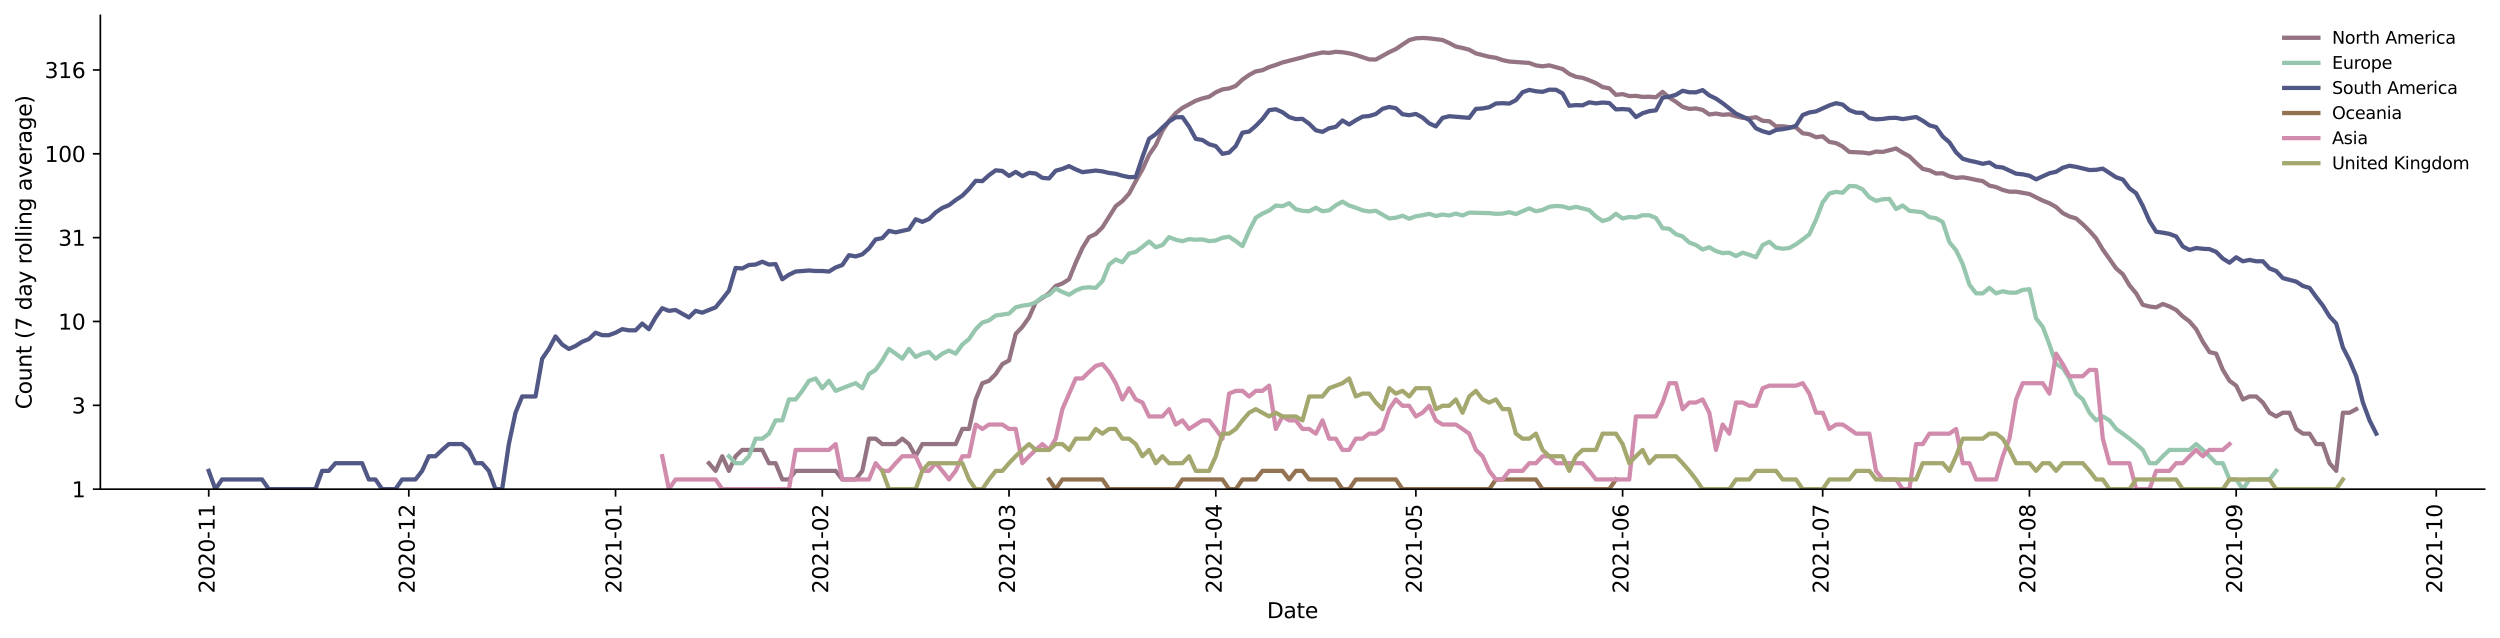 <?xml version="1.0" encoding="utf-8" standalone="no"?>
<!DOCTYPE svg PUBLIC "-//W3C//DTD SVG 1.1//EN"
  "http://www.w3.org/Graphics/SVG/1.1/DTD/svg11.dtd">
<svg height="298.621pt" version="1.1" viewBox="0 0 1170.166 298.621" width="1170.166pt" xmlns="http://www.w3.org/2000/svg" xmlns:xlink="http://www.w3.org/1999/xlink">
 <defs>
  <style type="text/css">*{stroke-linecap:butt;stroke-linejoin:round;}</style>
 </defs>
 <g id="figure_1">
  <g id="patch_1">
   <path d="M 0 298.621 
L 1170.166 298.621 
L 1170.166 0 
L 0 0 
z
" style="fill:#ffffff;"/>
  </g>
  <g id="axes_1">
   <g id="patch_2">
    <path d="M 46.966 228.96 
L 1162.966 228.96 
L 1162.966 7.2 
L 46.966 7.2 
z
" style="fill:#ffffff;"/>
   </g>
   <g id="matplotlib.axis_1">
    <g id="xtick_1">
     <g id="line2d_1">
      <defs>
       <path d="M 0 0 
L 0 3.5 
" id="m4ac26b7401" style="stroke:#000000;stroke-width:0.8;"/>
      </defs>
      <g>
       <use style="stroke:#000000;stroke-width:0.8;" x="97.693" xlink:href="#m4ac26b7401" y="228.96"/>
      </g>
     </g>
     <g id="text_1">
      <!-- 2020-11 -->
      <g transform="translate(100.452 277.743)rotate(-90)scale(0.1 -0.1)">
       <defs>
        <path d="M 1228 531 
L 3431 531 
L 3431 0 
L 469 0 
L 469 531 
Q 828 903 1448 1529 
Q 2069 2156 2228 2338 
Q 2531 2678 2651 2914 
Q 2772 3150 2772 3378 
Q 2772 3750 2511 3984 
Q 2250 4219 1831 4219 
Q 1534 4219 1204 4116 
Q 875 4013 500 3803 
L 500 4441 
Q 881 4594 1212 4672 
Q 1544 4750 1819 4750 
Q 2544 4750 2975 4387 
Q 3406 4025 3406 3419 
Q 3406 3131 3298 2873 
Q 3191 2616 2906 2266 
Q 2828 2175 2409 1742 
Q 1991 1309 1228 531 
z
" id="DejaVuSans-32" transform="scale(0.016)"/>
        <path d="M 2034 4250 
Q 1547 4250 1301 3770 
Q 1056 3291 1056 2328 
Q 1056 1369 1301 889 
Q 1547 409 2034 409 
Q 2525 409 2770 889 
Q 3016 1369 3016 2328 
Q 3016 3291 2770 3770 
Q 2525 4250 2034 4250 
z
M 2034 4750 
Q 2819 4750 3233 4129 
Q 3647 3509 3647 2328 
Q 3647 1150 3233 529 
Q 2819 -91 2034 -91 
Q 1250 -91 836 529 
Q 422 1150 422 2328 
Q 422 3509 836 4129 
Q 1250 4750 2034 4750 
z
" id="DejaVuSans-30" transform="scale(0.016)"/>
        <path d="M 313 2009 
L 1997 2009 
L 1997 1497 
L 313 1497 
L 313 2009 
z
" id="DejaVuSans-2d" transform="scale(0.016)"/>
        <path d="M 794 531 
L 1825 531 
L 1825 4091 
L 703 3866 
L 703 4441 
L 1819 4666 
L 2450 4666 
L 2450 531 
L 3481 531 
L 3481 0 
L 794 0 
L 794 531 
z
" id="DejaVuSans-31" transform="scale(0.016)"/>
       </defs>
       <use xlink:href="#DejaVuSans-32"/>
       <use x="63.623" xlink:href="#DejaVuSans-30"/>
       <use x="127.246" xlink:href="#DejaVuSans-32"/>
       <use x="190.869" xlink:href="#DejaVuSans-30"/>
       <use x="254.492" xlink:href="#DejaVuSans-2d"/>
       <use x="290.576" xlink:href="#DejaVuSans-31"/>
       <use x="354.199" xlink:href="#DejaVuSans-31"/>
      </g>
     </g>
    </g>
    <g id="xtick_2">
     <g id="line2d_2">
      <g>
       <use style="stroke:#000000;stroke-width:0.8;" x="191.343" xlink:href="#m4ac26b7401" y="228.96"/>
      </g>
     </g>
     <g id="text_2">
      <!-- 2020-12 -->
      <g transform="translate(194.103 277.743)rotate(-90)scale(0.1 -0.1)">
       <use xlink:href="#DejaVuSans-32"/>
       <use x="63.623" xlink:href="#DejaVuSans-30"/>
       <use x="127.246" xlink:href="#DejaVuSans-32"/>
       <use x="190.869" xlink:href="#DejaVuSans-30"/>
       <use x="254.492" xlink:href="#DejaVuSans-2d"/>
       <use x="290.576" xlink:href="#DejaVuSans-31"/>
       <use x="354.199" xlink:href="#DejaVuSans-32"/>
      </g>
     </g>
    </g>
    <g id="xtick_3">
     <g id="line2d_3">
      <g>
       <use style="stroke:#000000;stroke-width:0.8;" x="288.115" xlink:href="#m4ac26b7401" y="228.96"/>
      </g>
     </g>
     <g id="text_3">
      <!-- 2021-01 -->
      <g transform="translate(290.875 277.743)rotate(-90)scale(0.1 -0.1)">
       <use xlink:href="#DejaVuSans-32"/>
       <use x="63.623" xlink:href="#DejaVuSans-30"/>
       <use x="127.246" xlink:href="#DejaVuSans-32"/>
       <use x="190.869" xlink:href="#DejaVuSans-31"/>
       <use x="254.492" xlink:href="#DejaVuSans-2d"/>
       <use x="290.576" xlink:href="#DejaVuSans-30"/>
       <use x="354.199" xlink:href="#DejaVuSans-31"/>
      </g>
     </g>
    </g>
    <g id="xtick_4">
     <g id="line2d_4">
      <g>
       <use style="stroke:#000000;stroke-width:0.8;" x="384.887" xlink:href="#m4ac26b7401" y="228.96"/>
      </g>
     </g>
     <g id="text_4">
      <!-- 2021-02 -->
      <g transform="translate(387.647 277.743)rotate(-90)scale(0.1 -0.1)">
       <use xlink:href="#DejaVuSans-32"/>
       <use x="63.623" xlink:href="#DejaVuSans-30"/>
       <use x="127.246" xlink:href="#DejaVuSans-32"/>
       <use x="190.869" xlink:href="#DejaVuSans-31"/>
       <use x="254.492" xlink:href="#DejaVuSans-2d"/>
       <use x="290.576" xlink:href="#DejaVuSans-30"/>
       <use x="354.199" xlink:href="#DejaVuSans-32"/>
      </g>
     </g>
    </g>
    <g id="xtick_5">
     <g id="line2d_5">
      <g>
       <use style="stroke:#000000;stroke-width:0.8;" x="472.294" xlink:href="#m4ac26b7401" y="228.96"/>
      </g>
     </g>
     <g id="text_5">
      <!-- 2021-03 -->
      <g transform="translate(475.054 277.743)rotate(-90)scale(0.1 -0.1)">
       <defs>
        <path d="M 2597 2516 
Q 3050 2419 3304 2112 
Q 3559 1806 3559 1356 
Q 3559 666 3084 287 
Q 2609 -91 1734 -91 
Q 1441 -91 1130 -33 
Q 819 25 488 141 
L 488 750 
Q 750 597 1062 519 
Q 1375 441 1716 441 
Q 2309 441 2620 675 
Q 2931 909 2931 1356 
Q 2931 1769 2642 2001 
Q 2353 2234 1838 2234 
L 1294 2234 
L 1294 2753 
L 1863 2753 
Q 2328 2753 2575 2939 
Q 2822 3125 2822 3475 
Q 2822 3834 2567 4026 
Q 2313 4219 1838 4219 
Q 1578 4219 1281 4162 
Q 984 4106 628 3988 
L 628 4550 
Q 988 4650 1302 4700 
Q 1616 4750 1894 4750 
Q 2613 4750 3031 4423 
Q 3450 4097 3450 3541 
Q 3450 3153 3228 2886 
Q 3006 2619 2597 2516 
z
" id="DejaVuSans-33" transform="scale(0.016)"/>
       </defs>
       <use xlink:href="#DejaVuSans-32"/>
       <use x="63.623" xlink:href="#DejaVuSans-30"/>
       <use x="127.246" xlink:href="#DejaVuSans-32"/>
       <use x="190.869" xlink:href="#DejaVuSans-31"/>
       <use x="254.492" xlink:href="#DejaVuSans-2d"/>
       <use x="290.576" xlink:href="#DejaVuSans-30"/>
       <use x="354.199" xlink:href="#DejaVuSans-33"/>
      </g>
     </g>
    </g>
    <g id="xtick_6">
     <g id="line2d_6">
      <g>
       <use style="stroke:#000000;stroke-width:0.8;" x="569.066" xlink:href="#m4ac26b7401" y="228.96"/>
      </g>
     </g>
     <g id="text_6">
      <!-- 2021-04 -->
      <g transform="translate(571.826 277.743)rotate(-90)scale(0.1 -0.1)">
       <defs>
        <path d="M 2419 4116 
L 825 1625 
L 2419 1625 
L 2419 4116 
z
M 2253 4666 
L 3047 4666 
L 3047 1625 
L 3713 1625 
L 3713 1100 
L 3047 1100 
L 3047 0 
L 2419 0 
L 2419 1100 
L 313 1100 
L 313 1709 
L 2253 4666 
z
" id="DejaVuSans-34" transform="scale(0.016)"/>
       </defs>
       <use xlink:href="#DejaVuSans-32"/>
       <use x="63.623" xlink:href="#DejaVuSans-30"/>
       <use x="127.246" xlink:href="#DejaVuSans-32"/>
       <use x="190.869" xlink:href="#DejaVuSans-31"/>
       <use x="254.492" xlink:href="#DejaVuSans-2d"/>
       <use x="290.576" xlink:href="#DejaVuSans-30"/>
       <use x="354.199" xlink:href="#DejaVuSans-34"/>
      </g>
     </g>
    </g>
    <g id="xtick_7">
     <g id="line2d_7">
      <g>
       <use style="stroke:#000000;stroke-width:0.8;" x="662.717" xlink:href="#m4ac26b7401" y="228.96"/>
      </g>
     </g>
     <g id="text_7">
      <!-- 2021-05 -->
      <g transform="translate(665.476 277.743)rotate(-90)scale(0.1 -0.1)">
       <defs>
        <path d="M 691 4666 
L 3169 4666 
L 3169 4134 
L 1269 4134 
L 1269 2991 
Q 1406 3038 1543 3061 
Q 1681 3084 1819 3084 
Q 2600 3084 3056 2656 
Q 3513 2228 3513 1497 
Q 3513 744 3044 326 
Q 2575 -91 1722 -91 
Q 1428 -91 1123 -41 
Q 819 9 494 109 
L 494 744 
Q 775 591 1075 516 
Q 1375 441 1709 441 
Q 2250 441 2565 725 
Q 2881 1009 2881 1497 
Q 2881 1984 2565 2268 
Q 2250 2553 1709 2553 
Q 1456 2553 1204 2497 
Q 953 2441 691 2322 
L 691 4666 
z
" id="DejaVuSans-35" transform="scale(0.016)"/>
       </defs>
       <use xlink:href="#DejaVuSans-32"/>
       <use x="63.623" xlink:href="#DejaVuSans-30"/>
       <use x="127.246" xlink:href="#DejaVuSans-32"/>
       <use x="190.869" xlink:href="#DejaVuSans-31"/>
       <use x="254.492" xlink:href="#DejaVuSans-2d"/>
       <use x="290.576" xlink:href="#DejaVuSans-30"/>
       <use x="354.199" xlink:href="#DejaVuSans-35"/>
      </g>
     </g>
    </g>
    <g id="xtick_8">
     <g id="line2d_8">
      <g>
       <use style="stroke:#000000;stroke-width:0.8;" x="759.489" xlink:href="#m4ac26b7401" y="228.96"/>
      </g>
     </g>
     <g id="text_8">
      <!-- 2021-06 -->
      <g transform="translate(762.248 277.743)rotate(-90)scale(0.1 -0.1)">
       <defs>
        <path d="M 2113 2584 
Q 1688 2584 1439 2293 
Q 1191 2003 1191 1497 
Q 1191 994 1439 701 
Q 1688 409 2113 409 
Q 2538 409 2786 701 
Q 3034 994 3034 1497 
Q 3034 2003 2786 2293 
Q 2538 2584 2113 2584 
z
M 3366 4563 
L 3366 3988 
Q 3128 4100 2886 4159 
Q 2644 4219 2406 4219 
Q 1781 4219 1451 3797 
Q 1122 3375 1075 2522 
Q 1259 2794 1537 2939 
Q 1816 3084 2150 3084 
Q 2853 3084 3261 2657 
Q 3669 2231 3669 1497 
Q 3669 778 3244 343 
Q 2819 -91 2113 -91 
Q 1303 -91 875 529 
Q 447 1150 447 2328 
Q 447 3434 972 4092 
Q 1497 4750 2381 4750 
Q 2619 4750 2861 4703 
Q 3103 4656 3366 4563 
z
" id="DejaVuSans-36" transform="scale(0.016)"/>
       </defs>
       <use xlink:href="#DejaVuSans-32"/>
       <use x="63.623" xlink:href="#DejaVuSans-30"/>
       <use x="127.246" xlink:href="#DejaVuSans-32"/>
       <use x="190.869" xlink:href="#DejaVuSans-31"/>
       <use x="254.492" xlink:href="#DejaVuSans-2d"/>
       <use x="290.576" xlink:href="#DejaVuSans-30"/>
       <use x="354.199" xlink:href="#DejaVuSans-36"/>
      </g>
     </g>
    </g>
    <g id="xtick_9">
     <g id="line2d_9">
      <g>
       <use style="stroke:#000000;stroke-width:0.8;" x="853.139" xlink:href="#m4ac26b7401" y="228.96"/>
      </g>
     </g>
     <g id="text_9">
      <!-- 2021-07 -->
      <g transform="translate(855.898 277.743)rotate(-90)scale(0.1 -0.1)">
       <defs>
        <path d="M 525 4666 
L 3525 4666 
L 3525 4397 
L 1831 0 
L 1172 0 
L 2766 4134 
L 525 4134 
L 525 4666 
z
" id="DejaVuSans-37" transform="scale(0.016)"/>
       </defs>
       <use xlink:href="#DejaVuSans-32"/>
       <use x="63.623" xlink:href="#DejaVuSans-30"/>
       <use x="127.246" xlink:href="#DejaVuSans-32"/>
       <use x="190.869" xlink:href="#DejaVuSans-31"/>
       <use x="254.492" xlink:href="#DejaVuSans-2d"/>
       <use x="290.576" xlink:href="#DejaVuSans-30"/>
       <use x="354.199" xlink:href="#DejaVuSans-37"/>
      </g>
     </g>
    </g>
    <g id="xtick_10">
     <g id="line2d_10">
      <g>
       <use style="stroke:#000000;stroke-width:0.8;" x="949.911" xlink:href="#m4ac26b7401" y="228.96"/>
      </g>
     </g>
     <g id="text_10">
      <!-- 2021-08 -->
      <g transform="translate(952.67 277.743)rotate(-90)scale(0.1 -0.1)">
       <defs>
        <path d="M 2034 2216 
Q 1584 2216 1326 1975 
Q 1069 1734 1069 1313 
Q 1069 891 1326 650 
Q 1584 409 2034 409 
Q 2484 409 2743 651 
Q 3003 894 3003 1313 
Q 3003 1734 2745 1975 
Q 2488 2216 2034 2216 
z
M 1403 2484 
Q 997 2584 770 2862 
Q 544 3141 544 3541 
Q 544 4100 942 4425 
Q 1341 4750 2034 4750 
Q 2731 4750 3128 4425 
Q 3525 4100 3525 3541 
Q 3525 3141 3298 2862 
Q 3072 2584 2669 2484 
Q 3125 2378 3379 2068 
Q 3634 1759 3634 1313 
Q 3634 634 3220 271 
Q 2806 -91 2034 -91 
Q 1263 -91 848 271 
Q 434 634 434 1313 
Q 434 1759 690 2068 
Q 947 2378 1403 2484 
z
M 1172 3481 
Q 1172 3119 1398 2916 
Q 1625 2713 2034 2713 
Q 2441 2713 2670 2916 
Q 2900 3119 2900 3481 
Q 2900 3844 2670 4047 
Q 2441 4250 2034 4250 
Q 1625 4250 1398 4047 
Q 1172 3844 1172 3481 
z
" id="DejaVuSans-38" transform="scale(0.016)"/>
       </defs>
       <use xlink:href="#DejaVuSans-32"/>
       <use x="63.623" xlink:href="#DejaVuSans-30"/>
       <use x="127.246" xlink:href="#DejaVuSans-32"/>
       <use x="190.869" xlink:href="#DejaVuSans-31"/>
       <use x="254.492" xlink:href="#DejaVuSans-2d"/>
       <use x="290.576" xlink:href="#DejaVuSans-30"/>
       <use x="354.199" xlink:href="#DejaVuSans-38"/>
      </g>
     </g>
    </g>
    <g id="xtick_11">
     <g id="line2d_11">
      <g>
       <use style="stroke:#000000;stroke-width:0.8;" x="1046.683" xlink:href="#m4ac26b7401" y="228.96"/>
      </g>
     </g>
     <g id="text_11">
      <!-- 2021-09 -->
      <g transform="translate(1049.442 277.743)rotate(-90)scale(0.1 -0.1)">
       <defs>
        <path d="M 703 97 
L 703 672 
Q 941 559 1184 500 
Q 1428 441 1663 441 
Q 2288 441 2617 861 
Q 2947 1281 2994 2138 
Q 2813 1869 2534 1725 
Q 2256 1581 1919 1581 
Q 1219 1581 811 2004 
Q 403 2428 403 3163 
Q 403 3881 828 4315 
Q 1253 4750 1959 4750 
Q 2769 4750 3195 4129 
Q 3622 3509 3622 2328 
Q 3622 1225 3098 567 
Q 2575 -91 1691 -91 
Q 1453 -91 1209 -44 
Q 966 3 703 97 
z
M 1959 2075 
Q 2384 2075 2632 2365 
Q 2881 2656 2881 3163 
Q 2881 3666 2632 3958 
Q 2384 4250 1959 4250 
Q 1534 4250 1286 3958 
Q 1038 3666 1038 3163 
Q 1038 2656 1286 2365 
Q 1534 2075 1959 2075 
z
" id="DejaVuSans-39" transform="scale(0.016)"/>
       </defs>
       <use xlink:href="#DejaVuSans-32"/>
       <use x="63.623" xlink:href="#DejaVuSans-30"/>
       <use x="127.246" xlink:href="#DejaVuSans-32"/>
       <use x="190.869" xlink:href="#DejaVuSans-31"/>
       <use x="254.492" xlink:href="#DejaVuSans-2d"/>
       <use x="290.576" xlink:href="#DejaVuSans-30"/>
       <use x="354.199" xlink:href="#DejaVuSans-39"/>
      </g>
     </g>
    </g>
    <g id="xtick_12">
     <g id="line2d_12">
      <g>
       <use style="stroke:#000000;stroke-width:0.8;" x="1140.333" xlink:href="#m4ac26b7401" y="228.96"/>
      </g>
     </g>
     <g id="text_12">
      <!-- 2021-10 -->
      <g transform="translate(1143.093 277.743)rotate(-90)scale(0.1 -0.1)">
       <use xlink:href="#DejaVuSans-32"/>
       <use x="63.623" xlink:href="#DejaVuSans-30"/>
       <use x="127.246" xlink:href="#DejaVuSans-32"/>
       <use x="190.869" xlink:href="#DejaVuSans-31"/>
       <use x="254.492" xlink:href="#DejaVuSans-2d"/>
       <use x="290.576" xlink:href="#DejaVuSans-31"/>
       <use x="354.199" xlink:href="#DejaVuSans-30"/>
      </g>
     </g>
    </g>
    <g id="text_13">
     <!-- Date -->
     <g transform="translate(593.015 289.341)scale(0.1 -0.1)">
      <defs>
       <path d="M 1259 4147 
L 1259 519 
L 2022 519 
Q 2988 519 3436 956 
Q 3884 1394 3884 2338 
Q 3884 3275 3436 3711 
Q 2988 4147 2022 4147 
L 1259 4147 
z
M 628 4666 
L 1925 4666 
Q 3281 4666 3915 4102 
Q 4550 3538 4550 2338 
Q 4550 1131 3912 565 
Q 3275 0 1925 0 
L 628 0 
L 628 4666 
z
" id="DejaVuSans-44" transform="scale(0.016)"/>
       <path d="M 2194 1759 
Q 1497 1759 1228 1600 
Q 959 1441 959 1056 
Q 959 750 1161 570 
Q 1363 391 1709 391 
Q 2188 391 2477 730 
Q 2766 1069 2766 1631 
L 2766 1759 
L 2194 1759 
z
M 3341 1997 
L 3341 0 
L 2766 0 
L 2766 531 
Q 2569 213 2275 61 
Q 1981 -91 1556 -91 
Q 1019 -91 701 211 
Q 384 513 384 1019 
Q 384 1609 779 1909 
Q 1175 2209 1959 2209 
L 2766 2209 
L 2766 2266 
Q 2766 2663 2505 2880 
Q 2244 3097 1772 3097 
Q 1472 3097 1187 3025 
Q 903 2953 641 2809 
L 641 3341 
Q 956 3463 1253 3523 
Q 1550 3584 1831 3584 
Q 2591 3584 2966 3190 
Q 3341 2797 3341 1997 
z
" id="DejaVuSans-61" transform="scale(0.016)"/>
       <path d="M 1172 4494 
L 1172 3500 
L 2356 3500 
L 2356 3053 
L 1172 3053 
L 1172 1153 
Q 1172 725 1289 603 
Q 1406 481 1766 481 
L 2356 481 
L 2356 0 
L 1766 0 
Q 1100 0 847 248 
Q 594 497 594 1153 
L 594 3053 
L 172 3053 
L 172 3500 
L 594 3500 
L 594 4494 
L 1172 4494 
z
" id="DejaVuSans-74" transform="scale(0.016)"/>
       <path d="M 3597 1894 
L 3597 1613 
L 953 1613 
Q 991 1019 1311 708 
Q 1631 397 2203 397 
Q 2534 397 2845 478 
Q 3156 559 3463 722 
L 3463 178 
Q 3153 47 2828 -22 
Q 2503 -91 2169 -91 
Q 1331 -91 842 396 
Q 353 884 353 1716 
Q 353 2575 817 3079 
Q 1281 3584 2069 3584 
Q 2775 3584 3186 3129 
Q 3597 2675 3597 1894 
z
M 3022 2063 
Q 3016 2534 2758 2815 
Q 2500 3097 2075 3097 
Q 1594 3097 1305 2825 
Q 1016 2553 972 2059 
L 3022 2063 
z
" id="DejaVuSans-65" transform="scale(0.016)"/>
      </defs>
      <use xlink:href="#DejaVuSans-44"/>
      <use x="77.002" xlink:href="#DejaVuSans-61"/>
      <use x="138.281" xlink:href="#DejaVuSans-74"/>
      <use x="177.49" xlink:href="#DejaVuSans-65"/>
     </g>
    </g>
   </g>
   <g id="matplotlib.axis_2">
    <g id="ytick_1">
     <g id="line2d_13">
      <defs>
       <path d="M 0 0 
L -3.5 0 
" id="m24340548e5" style="stroke:#000000;stroke-width:0.8;"/>
      </defs>
      <g>
       <use style="stroke:#000000;stroke-width:0.8;" x="46.966" xlink:href="#m24340548e5" y="228.96"/>
      </g>
     </g>
     <g id="text_14">
      <!-- 1 -->
      <g transform="translate(33.603 232.759)scale(0.1 -0.1)">
       <use xlink:href="#DejaVuSans-31"/>
      </g>
     </g>
    </g>
    <g id="ytick_2">
     <g id="line2d_14">
      <g>
       <use style="stroke:#000000;stroke-width:0.8;" x="46.966" xlink:href="#m24340548e5" y="189.717"/>
      </g>
     </g>
     <g id="text_15">
      <!-- 3 -->
      <g transform="translate(33.603 193.517)scale(0.1 -0.1)">
       <use xlink:href="#DejaVuSans-33"/>
      </g>
     </g>
    </g>
    <g id="ytick_3">
     <g id="line2d_15">
      <g>
       <use style="stroke:#000000;stroke-width:0.8;" x="46.966" xlink:href="#m24340548e5" y="150.475"/>
      </g>
     </g>
     <g id="text_16">
      <!-- 10 -->
      <g transform="translate(27.241 154.274)scale(0.1 -0.1)">
       <use xlink:href="#DejaVuSans-31"/>
       <use x="63.623" xlink:href="#DejaVuSans-30"/>
      </g>
     </g>
    </g>
    <g id="ytick_4">
     <g id="line2d_16">
      <g>
       <use style="stroke:#000000;stroke-width:0.8;" x="46.966" xlink:href="#m24340548e5" y="111.232"/>
      </g>
     </g>
     <g id="text_17">
      <!-- 31 -->
      <g transform="translate(27.241 115.032)scale(0.1 -0.1)">
       <use xlink:href="#DejaVuSans-33"/>
       <use x="63.623" xlink:href="#DejaVuSans-31"/>
      </g>
     </g>
    </g>
    <g id="ytick_5">
     <g id="line2d_17">
      <g>
       <use style="stroke:#000000;stroke-width:0.8;" x="46.966" xlink:href="#m24340548e5" y="71.99"/>
      </g>
     </g>
     <g id="text_18">
      <!-- 100 -->
      <g transform="translate(20.878 75.789)scale(0.1 -0.1)">
       <use xlink:href="#DejaVuSans-31"/>
       <use x="63.623" xlink:href="#DejaVuSans-30"/>
       <use x="127.246" xlink:href="#DejaVuSans-30"/>
      </g>
     </g>
    </g>
    <g id="ytick_6">
     <g id="line2d_18">
      <g>
       <use style="stroke:#000000;stroke-width:0.8;" x="46.966" xlink:href="#m24340548e5" y="32.747"/>
      </g>
     </g>
     <g id="text_19">
      <!-- 316 -->
      <g transform="translate(20.878 36.546)scale(0.1 -0.1)">
       <use xlink:href="#DejaVuSans-33"/>
       <use x="63.623" xlink:href="#DejaVuSans-31"/>
       <use x="127.246" xlink:href="#DejaVuSans-36"/>
      </g>
     </g>
    </g>
    <g id="text_20">
     <!-- Count (7 day rolling average) -->
     <g transform="translate(14.798 191.548)rotate(-90)scale(0.1 -0.1)">
      <defs>
       <path d="M 4122 4306 
L 4122 3641 
Q 3803 3938 3442 4084 
Q 3081 4231 2675 4231 
Q 1875 4231 1450 3742 
Q 1025 3253 1025 2328 
Q 1025 1406 1450 917 
Q 1875 428 2675 428 
Q 3081 428 3442 575 
Q 3803 722 4122 1019 
L 4122 359 
Q 3791 134 3420 21 
Q 3050 -91 2638 -91 
Q 1578 -91 968 557 
Q 359 1206 359 2328 
Q 359 3453 968 4101 
Q 1578 4750 2638 4750 
Q 3056 4750 3426 4639 
Q 3797 4528 4122 4306 
z
" id="DejaVuSans-43" transform="scale(0.016)"/>
       <path d="M 1959 3097 
Q 1497 3097 1228 2736 
Q 959 2375 959 1747 
Q 959 1119 1226 758 
Q 1494 397 1959 397 
Q 2419 397 2687 759 
Q 2956 1122 2956 1747 
Q 2956 2369 2687 2733 
Q 2419 3097 1959 3097 
z
M 1959 3584 
Q 2709 3584 3137 3096 
Q 3566 2609 3566 1747 
Q 3566 888 3137 398 
Q 2709 -91 1959 -91 
Q 1206 -91 779 398 
Q 353 888 353 1747 
Q 353 2609 779 3096 
Q 1206 3584 1959 3584 
z
" id="DejaVuSans-6f" transform="scale(0.016)"/>
       <path d="M 544 1381 
L 544 3500 
L 1119 3500 
L 1119 1403 
Q 1119 906 1312 657 
Q 1506 409 1894 409 
Q 2359 409 2629 706 
Q 2900 1003 2900 1516 
L 2900 3500 
L 3475 3500 
L 3475 0 
L 2900 0 
L 2900 538 
Q 2691 219 2414 64 
Q 2138 -91 1772 -91 
Q 1169 -91 856 284 
Q 544 659 544 1381 
z
M 1991 3584 
L 1991 3584 
z
" id="DejaVuSans-75" transform="scale(0.016)"/>
       <path d="M 3513 2113 
L 3513 0 
L 2938 0 
L 2938 2094 
Q 2938 2591 2744 2837 
Q 2550 3084 2163 3084 
Q 1697 3084 1428 2787 
Q 1159 2491 1159 1978 
L 1159 0 
L 581 0 
L 581 3500 
L 1159 3500 
L 1159 2956 
Q 1366 3272 1645 3428 
Q 1925 3584 2291 3584 
Q 2894 3584 3203 3211 
Q 3513 2838 3513 2113 
z
" id="DejaVuSans-6e" transform="scale(0.016)"/>
       <path id="DejaVuSans-20" transform="scale(0.016)"/>
       <path d="M 1984 4856 
Q 1566 4138 1362 3434 
Q 1159 2731 1159 2009 
Q 1159 1288 1364 580 
Q 1569 -128 1984 -844 
L 1484 -844 
Q 1016 -109 783 600 
Q 550 1309 550 2009 
Q 550 2706 781 3412 
Q 1013 4119 1484 4856 
L 1984 4856 
z
" id="DejaVuSans-28" transform="scale(0.016)"/>
       <path d="M 2906 2969 
L 2906 4863 
L 3481 4863 
L 3481 0 
L 2906 0 
L 2906 525 
Q 2725 213 2448 61 
Q 2172 -91 1784 -91 
Q 1150 -91 751 415 
Q 353 922 353 1747 
Q 353 2572 751 3078 
Q 1150 3584 1784 3584 
Q 2172 3584 2448 3432 
Q 2725 3281 2906 2969 
z
M 947 1747 
Q 947 1113 1208 752 
Q 1469 391 1925 391 
Q 2381 391 2643 752 
Q 2906 1113 2906 1747 
Q 2906 2381 2643 2742 
Q 2381 3103 1925 3103 
Q 1469 3103 1208 2742 
Q 947 2381 947 1747 
z
" id="DejaVuSans-64" transform="scale(0.016)"/>
       <path d="M 2059 -325 
Q 1816 -950 1584 -1140 
Q 1353 -1331 966 -1331 
L 506 -1331 
L 506 -850 
L 844 -850 
Q 1081 -850 1212 -737 
Q 1344 -625 1503 -206 
L 1606 56 
L 191 3500 
L 800 3500 
L 1894 763 
L 2988 3500 
L 3597 3500 
L 2059 -325 
z
" id="DejaVuSans-79" transform="scale(0.016)"/>
       <path d="M 2631 2963 
Q 2534 3019 2420 3045 
Q 2306 3072 2169 3072 
Q 1681 3072 1420 2755 
Q 1159 2438 1159 1844 
L 1159 0 
L 581 0 
L 581 3500 
L 1159 3500 
L 1159 2956 
Q 1341 3275 1631 3429 
Q 1922 3584 2338 3584 
Q 2397 3584 2469 3576 
Q 2541 3569 2628 3553 
L 2631 2963 
z
" id="DejaVuSans-72" transform="scale(0.016)"/>
       <path d="M 603 4863 
L 1178 4863 
L 1178 0 
L 603 0 
L 603 4863 
z
" id="DejaVuSans-6c" transform="scale(0.016)"/>
       <path d="M 603 3500 
L 1178 3500 
L 1178 0 
L 603 0 
L 603 3500 
z
M 603 4863 
L 1178 4863 
L 1178 4134 
L 603 4134 
L 603 4863 
z
" id="DejaVuSans-69" transform="scale(0.016)"/>
       <path d="M 2906 1791 
Q 2906 2416 2648 2759 
Q 2391 3103 1925 3103 
Q 1463 3103 1205 2759 
Q 947 2416 947 1791 
Q 947 1169 1205 825 
Q 1463 481 1925 481 
Q 2391 481 2648 825 
Q 2906 1169 2906 1791 
z
M 3481 434 
Q 3481 -459 3084 -895 
Q 2688 -1331 1869 -1331 
Q 1566 -1331 1297 -1286 
Q 1028 -1241 775 -1147 
L 775 -588 
Q 1028 -725 1275 -790 
Q 1522 -856 1778 -856 
Q 2344 -856 2625 -561 
Q 2906 -266 2906 331 
L 2906 616 
Q 2728 306 2450 153 
Q 2172 0 1784 0 
Q 1141 0 747 490 
Q 353 981 353 1791 
Q 353 2603 747 3093 
Q 1141 3584 1784 3584 
Q 2172 3584 2450 3431 
Q 2728 3278 2906 2969 
L 2906 3500 
L 3481 3500 
L 3481 434 
z
" id="DejaVuSans-67" transform="scale(0.016)"/>
       <path d="M 191 3500 
L 800 3500 
L 1894 563 
L 2988 3500 
L 3597 3500 
L 2284 0 
L 1503 0 
L 191 3500 
z
" id="DejaVuSans-76" transform="scale(0.016)"/>
       <path d="M 513 4856 
L 1013 4856 
Q 1481 4119 1714 3412 
Q 1947 2706 1947 2009 
Q 1947 1309 1714 600 
Q 1481 -109 1013 -844 
L 513 -844 
Q 928 -128 1133 580 
Q 1338 1288 1338 2009 
Q 1338 2731 1133 3434 
Q 928 4138 513 4856 
z
" id="DejaVuSans-29" transform="scale(0.016)"/>
      </defs>
      <use xlink:href="#DejaVuSans-43"/>
      <use x="69.824" xlink:href="#DejaVuSans-6f"/>
      <use x="131.006" xlink:href="#DejaVuSans-75"/>
      <use x="194.385" xlink:href="#DejaVuSans-6e"/>
      <use x="257.764" xlink:href="#DejaVuSans-74"/>
      <use x="296.973" xlink:href="#DejaVuSans-20"/>
      <use x="328.76" xlink:href="#DejaVuSans-28"/>
      <use x="367.773" xlink:href="#DejaVuSans-37"/>
      <use x="431.396" xlink:href="#DejaVuSans-20"/>
      <use x="463.184" xlink:href="#DejaVuSans-64"/>
      <use x="526.66" xlink:href="#DejaVuSans-61"/>
      <use x="587.939" xlink:href="#DejaVuSans-79"/>
      <use x="647.119" xlink:href="#DejaVuSans-20"/>
      <use x="678.906" xlink:href="#DejaVuSans-72"/>
      <use x="717.77" xlink:href="#DejaVuSans-6f"/>
      <use x="778.951" xlink:href="#DejaVuSans-6c"/>
      <use x="806.734" xlink:href="#DejaVuSans-6c"/>
      <use x="834.518" xlink:href="#DejaVuSans-69"/>
      <use x="862.301" xlink:href="#DejaVuSans-6e"/>
      <use x="925.68" xlink:href="#DejaVuSans-67"/>
      <use x="989.156" xlink:href="#DejaVuSans-20"/>
      <use x="1020.943" xlink:href="#DejaVuSans-61"/>
      <use x="1082.223" xlink:href="#DejaVuSans-76"/>
      <use x="1141.402" xlink:href="#DejaVuSans-65"/>
      <use x="1202.926" xlink:href="#DejaVuSans-72"/>
      <use x="1244.039" xlink:href="#DejaVuSans-61"/>
      <use x="1305.318" xlink:href="#DejaVuSans-67"/>
      <use x="1368.795" xlink:href="#DejaVuSans-65"/>
      <use x="1430.318" xlink:href="#DejaVuSans-29"/>
     </g>
    </g>
   </g>
   <g id="line2d_19">
    <path clip-path="url(#p4b42985325)" d="M 331.819 216.802 
L 334.94 220.394 
L 338.062 213.554 
L 341.184 220.394 
L 344.305 213.554 
L 347.427 210.588 
L 356.792 210.588 
L 359.914 216.802 
L 363.036 216.802 
L 366.157 224.408 
L 369.279 224.408 
L 372.401 220.394 
L 391.131 220.394 
L 394.252 224.408 
L 400.496 224.408 
L 403.617 220.394 
L 406.739 205.334 
L 409.861 205.334 
L 412.982 207.86 
L 419.226 207.86 
L 422.347 205.334 
L 425.469 207.86 
L 428.591 213.554 
L 431.712 207.86 
L 447.321 207.86 
L 450.443 200.782 
L 453.564 200.782 
L 456.686 186.962 
L 459.808 179.356 
L 462.929 178.238 
L 466.051 175.089 
L 469.173 170.413 
L 472.294 168.708 
L 475.416 156.302 
L 478.538 153.001 
L 481.659 148.581 
L 484.781 141.532 
L 491.024 137.31 
L 494.146 133.851 
L 497.268 132.676 
L 500.389 130.711 
L 503.511 122.942 
L 506.633 116.082 
L 509.754 110.981 
L 512.876 109.485 
L 515.998 106.41 
L 522.241 96.504 
L 525.363 94.092 
L 528.485 90.641 
L 531.606 84.779 
L 534.728 79.293 
L 537.85 72.48 
L 540.971 67.91 
L 544.093 61.188 
L 547.215 56.553 
L 550.336 52.943 
L 553.458 50.498 
L 559.701 47.144 
L 562.823 46.057 
L 565.945 45.292 
L 569.066 43.22 
L 572.188 41.846 
L 575.31 41.386 
L 578.431 40.197 
L 581.553 37.262 
L 584.675 35.083 
L 587.796 33.425 
L 590.918 32.849 
L 594.04 31.412 
L 597.161 30.391 
L 600.283 29.233 
L 609.648 26.846 
L 612.77 25.913 
L 619.013 24.555 
L 622.135 24.761 
L 625.257 24.241 
L 628.378 24.458 
L 631.5 24.957 
L 634.622 25.725 
L 640.865 27.791 
L 643.987 27.871 
L 650.23 24.422 
L 653.352 22.97 
L 659.595 18.777 
L 662.717 17.939 
L 665.838 17.76 
L 668.96 17.949 
L 675.203 18.726 
L 678.325 20.143 
L 681.447 21.788 
L 684.568 22.454 
L 687.69 23.26 
L 690.812 24.994 
L 697.055 26.575 
L 700.177 27.041 
L 703.298 28.139 
L 706.42 28.791 
L 715.785 29.47 
L 718.907 30.622 
L 722.029 31.044 
L 725.15 30.593 
L 731.394 32.328 
L 734.515 34.608 
L 737.637 35.951 
L 740.759 36.428 
L 743.88 37.58 
L 747.002 38.919 
L 750.124 40.757 
L 753.245 41.327 
L 756.367 44.392 
L 759.489 44.047 
L 762.61 44.982 
L 765.732 44.872 
L 768.854 45.359 
L 771.975 45.27 
L 775.097 45.538 
L 778.219 42.991 
L 781.34 45.695 
L 784.462 47.664 
L 787.584 50.009 
L 790.705 50.968 
L 793.827 50.759 
L 796.949 51.444 
L 800.071 53.589 
L 803.192 53.166 
L 806.314 53.731 
L 809.436 53.504 
L 812.557 54.452 
L 815.679 55.187 
L 818.801 55.306 
L 821.922 54.861 
L 825.044 56.553 
L 828.166 56.739 
L 831.287 59.124 
L 834.409 59.09 
L 837.531 59.493 
L 840.652 59.628 
L 843.774 62.379 
L 846.896 62.823 
L 850.017 64.228 
L 853.139 63.804 
L 856.261 66.431 
L 859.382 66.973 
L 862.504 68.608 
L 865.626 71.124 
L 871.869 71.41 
L 874.991 71.844 
L 878.112 70.935 
L 881.234 71.124 
L 887.478 69.502 
L 890.599 71.458 
L 893.721 73.179 
L 896.843 76.237 
L 899.964 79.052 
L 903.086 79.718 
L 906.208 81.216 
L 909.329 81.089 
L 912.451 82.517 
L 915.573 83.255 
L 918.694 82.985 
L 921.816 83.527 
L 924.938 84.217 
L 928.059 84.779 
L 931.181 86.899 
L 934.303 87.584 
L 937.424 88.918 
L 940.546 89.728 
L 943.668 89.728 
L 949.911 90.81 
L 956.154 93.907 
L 959.276 95.133 
L 962.398 96.906 
L 965.519 99.753 
L 968.641 101.328 
L 971.763 102.262 
L 974.885 104.97 
L 978.006 108.053 
L 981.128 111.598 
L 984.25 116.8 
L 990.493 125.652 
L 993.615 128.342 
L 996.736 133.553 
L 999.858 137.31 
L 1002.98 142.675 
L 1006.101 143.458 
L 1009.223 143.857 
L 1012.345 142.289 
L 1015.466 143.458 
L 1018.588 145.082 
L 1021.71 148.123 
L 1024.831 150.475 
L 1027.953 154.066 
L 1031.075 159.958 
L 1034.196 164.786 
L 1037.318 165.535 
L 1040.44 173.141 
L 1043.561 178.238 
L 1046.683 180.511 
L 1049.805 186.962 
L 1052.926 185.57 
L 1056.048 185.57 
L 1059.17 188.412 
L 1062.291 193.176 
L 1065.413 194.924 
L 1068.535 193.176 
L 1071.657 193.176 
L 1074.778 200.782 
L 1077.9 202.982 
L 1081.022 202.982 
L 1084.143 207.86 
L 1087.265 207.86 
L 1090.387 216.802 
L 1093.508 220.394 
L 1096.63 193.176 
L 1099.752 193.176 
L 1102.873 191.513 
L 1102.873 191.513 
" style="fill:none;stroke:#947383;stroke-linecap:square;stroke-width:2;"/>
   </g>
   <g id="line2d_20">
    <path clip-path="url(#p4b42985325)" d="M 341.184 213.554 
L 344.305 216.802 
L 347.427 216.802 
L 350.549 213.554 
L 353.671 205.334 
L 356.792 205.334 
L 359.914 202.982 
L 363.036 196.767 
L 366.157 196.767 
L 369.279 186.962 
L 372.401 186.962 
L 375.522 182.947 
L 378.644 178.238 
L 381.766 177.156 
L 384.887 181.707 
L 388.009 178.238 
L 391.131 182.947 
L 397.374 180.511 
L 400.496 179.356 
L 403.617 181.707 
L 406.739 175.089 
L 409.861 173.141 
L 412.982 168.708 
L 416.104 163.335 
L 419.226 165.535 
L 422.347 167.887 
L 425.469 163.335 
L 428.591 167.085 
L 431.712 165.535 
L 434.834 164.786 
L 437.956 167.887 
L 441.078 165.535 
L 444.199 164.053 
L 447.321 165.535 
L 450.443 161.269 
L 453.564 158.695 
L 456.686 154.066 
L 459.808 150.965 
L 462.929 149.991 
L 466.051 147.672 
L 472.294 146.786 
L 475.416 143.857 
L 478.538 143.064 
L 481.659 142.675 
L 484.781 141.532 
L 487.903 139.006 
L 491.024 137.978 
L 494.146 135.069 
L 497.268 136.654 
L 500.389 137.978 
L 503.511 136.011 
L 506.633 134.76 
L 509.754 134.454 
L 512.876 134.76 
L 515.998 131.539 
L 519.119 123.822 
L 522.241 121.455 
L 525.363 122.726 
L 528.485 118.663 
L 531.606 117.906 
L 534.728 115.554 
L 537.85 113.028 
L 540.971 115.729 
L 544.093 114.691 
L 547.215 110.981 
L 550.336 112.226 
L 553.458 112.866 
L 556.58 111.91 
L 559.701 112.226 
L 562.823 112.068 
L 565.945 112.866 
L 569.066 112.544 
L 572.188 111.288 
L 575.31 110.828 
L 578.431 112.866 
L 581.553 115.206 
L 584.675 108.053 
L 587.796 101.909 
L 590.918 99.973 
L 594.04 98.564 
L 597.161 96.205 
L 600.283 96.504 
L 603.405 95.133 
L 606.526 97.933 
L 609.648 98.671 
L 612.77 98.884 
L 615.891 97.211 
L 619.013 98.884 
L 622.135 98.458 
L 625.257 96.107 
L 628.378 94.373 
L 631.5 96.205 
L 634.622 97.211 
L 637.743 98.458 
L 640.865 98.992 
L 643.987 98.671 
L 650.23 102.262 
L 653.352 101.909 
L 656.473 100.984 
L 659.595 102.38 
L 662.717 101.213 
L 665.838 100.757 
L 668.96 100.084 
L 672.082 101.098 
L 675.203 100.419 
L 678.325 100.87 
L 681.447 99.973 
L 684.568 100.87 
L 687.69 99.534 
L 697.055 99.753 
L 700.177 100.084 
L 703.298 99.973 
L 706.42 99.316 
L 709.542 100.195 
L 715.785 97.519 
L 718.907 98.884 
L 722.029 98.247 
L 725.15 96.805 
L 728.272 96.404 
L 731.394 96.604 
L 734.515 97.519 
L 737.637 96.805 
L 743.88 98.353 
L 747.002 101.328 
L 750.124 103.466 
L 753.245 102.499 
L 756.367 100.084 
L 759.489 102.262 
L 762.61 101.559 
L 765.732 101.792 
L 768.854 100.757 
L 771.975 100.757 
L 775.097 102.026 
L 778.219 106.813 
L 781.34 107.085 
L 784.462 109.632 
L 787.584 110.676 
L 790.705 113.518 
L 793.827 114.691 
L 796.949 116.8 
L 800.071 115.729 
L 803.192 117.533 
L 806.314 118.472 
L 809.436 118.282 
L 812.557 119.832 
L 815.679 118.282 
L 818.801 119.242 
L 821.922 120.432 
L 825.044 114.691 
L 828.166 113.191 
L 831.287 115.905 
L 834.409 116.439 
L 837.531 116.082 
L 840.652 114.352 
L 843.774 112.068 
L 846.896 109.632 
L 850.017 102.859 
L 853.139 94.751 
L 856.261 90.557 
L 859.382 89.81 
L 862.504 90.223 
L 865.626 87.05 
L 868.747 87.202 
L 871.869 88.679 
L 874.991 92.367 
L 878.112 93.999 
L 881.234 93.264 
L 884.356 93.083 
L 887.478 97.829 
L 890.599 96.205 
L 893.721 98.671 
L 896.843 98.992 
L 899.964 99.424 
L 903.086 101.675 
L 906.208 102.144 
L 909.329 103.96 
L 912.451 113.354 
L 915.573 117.165 
L 918.694 123.6 
L 921.816 133.258 
L 924.938 137.31 
L 928.059 137.31 
L 931.181 134.76 
L 934.303 137.31 
L 937.424 136.331 
L 940.546 136.98 
L 943.668 136.98 
L 946.789 135.694 
L 949.911 135.38 
L 953.033 149.044 
L 956.154 153.001 
L 959.276 161.269 
L 962.398 170.413 
L 965.519 172.207 
L 968.641 177.156 
L 971.763 184.233 
L 974.885 186.962 
L 978.006 193.176 
L 981.128 196.767 
L 984.25 194.924 
L 987.371 196.767 
L 990.493 200.782 
L 993.615 202.982 
L 996.736 205.334 
L 999.858 207.86 
L 1002.98 210.588 
L 1006.101 216.802 
L 1009.223 216.802 
L 1012.345 213.554 
L 1015.466 210.588 
L 1024.831 210.588 
L 1027.953 207.86 
L 1031.075 210.588 
L 1034.196 213.554 
L 1037.318 216.802 
L 1040.44 216.802 
L 1043.561 224.408 
L 1046.683 224.408 
L 1049.805 228.96 
L 1052.926 224.408 
L 1062.291 224.408 
L 1065.413 220.394 
L 1065.413 220.394 
" style="fill:none;stroke:#96c6ad;stroke-linecap:square;stroke-width:2;"/>
   </g>
   <g id="line2d_21">
    <path clip-path="url(#p4b42985325)" d="M 97.693 220.394 
L 100.815 228.96 
L 103.936 224.408 
L 122.666 224.408 
L 125.788 228.96 
L 147.64 228.96 
L 150.761 220.394 
L 153.883 220.394 
L 157.005 216.802 
L 169.491 216.802 
L 172.613 224.408 
L 175.735 224.408 
L 178.857 228.96 
L 185.1 228.96 
L 188.222 224.408 
L 194.465 224.408 
L 197.587 220.394 
L 200.708 213.554 
L 203.83 213.554 
L 206.952 210.588 
L 210.073 207.86 
L 216.317 207.86 
L 219.438 210.588 
L 222.56 216.802 
L 225.682 216.802 
L 228.803 220.394 
L 231.925 228.96 
L 235.047 228.96 
L 238.168 207.86 
L 241.29 193.176 
L 244.412 185.57 
L 250.655 185.57 
L 253.777 167.887 
L 256.898 163.335 
L 260.02 157.478 
L 263.142 161.269 
L 266.264 163.335 
L 269.385 161.944 
L 272.507 159.958 
L 275.629 158.695 
L 278.75 155.729 
L 281.872 156.885 
L 284.994 156.885 
L 288.115 155.729 
L 291.237 154.066 
L 294.359 154.612 
L 297.48 154.612 
L 300.602 151.463 
L 303.724 154.066 
L 306.845 148.581 
L 309.967 144.26 
L 313.089 145.5 
L 316.21 145.082 
L 322.454 148.581 
L 325.575 145.5 
L 328.697 146.352 
L 334.94 143.857 
L 338.062 140.066 
L 341.184 136.011 
L 344.305 125.418 
L 347.427 125.652 
L 350.549 124.045 
L 353.671 123.822 
L 356.792 122.511 
L 359.914 123.822 
L 363.036 123.6 
L 366.157 130.711 
L 369.279 128.597 
L 372.401 127.093 
L 378.644 126.606 
L 381.766 126.848 
L 384.887 126.848 
L 388.009 127.093 
L 391.131 125.185 
L 394.252 124.045 
L 397.374 119.438 
L 400.496 120.031 
L 403.617 119.048 
L 406.739 116.26 
L 409.861 112.068 
L 412.982 111.442 
L 416.104 108.053 
L 419.226 108.762 
L 425.469 107.359 
L 428.591 102.619 
L 431.712 103.836 
L 434.834 102.499 
L 437.956 99.424 
L 441.078 97.313 
L 444.199 96.008 
L 447.321 93.63 
L 450.443 91.58 
L 453.564 88.441 
L 456.686 84.638 
L 459.808 84.779 
L 462.929 81.991 
L 466.051 79.718 
L 469.173 80.024 
L 472.294 82.319 
L 475.416 80.459 
L 478.538 82.451 
L 481.659 80.899 
L 484.781 81.216 
L 487.903 83.255 
L 491.024 83.527 
L 494.146 79.901 
L 497.268 79.052 
L 500.389 77.759 
L 503.511 79.293 
L 506.633 80.584 
L 512.876 79.84 
L 515.998 80.21 
L 519.119 80.962 
L 522.241 81.344 
L 525.363 82.253 
L 528.485 82.918 
L 531.606 82.851 
L 534.728 73.585 
L 537.85 64.973 
L 540.971 62.786 
L 544.093 59.696 
L 547.215 56.864 
L 550.336 54.891 
L 553.458 54.861 
L 556.58 59.291 
L 559.701 65.013 
L 562.823 65.533 
L 565.945 67.524 
L 569.066 68.389 
L 572.188 71.99 
L 575.31 71.41 
L 578.431 68.345 
L 581.553 62.087 
L 584.675 61.581 
L 587.796 58.924 
L 590.918 55.697 
L 594.04 51.551 
L 597.161 51.153 
L 600.283 52.527 
L 603.405 54.803 
L 606.526 55.757 
L 609.648 55.636 
L 612.77 57.91 
L 615.891 60.976 
L 619.013 61.724 
L 622.135 60.037 
L 625.257 59.358 
L 628.378 56.398 
L 631.5 58.267 
L 634.622 56.275 
L 637.743 54.597 
L 640.865 54.306 
L 643.987 53.363 
L 647.108 50.942 
L 650.23 50.06 
L 653.352 50.654 
L 656.473 53.476 
L 659.595 53.932 
L 662.717 53.335 
L 665.838 55.009 
L 668.96 57.75 
L 672.082 59.157 
L 675.203 55.187 
L 678.325 54.393 
L 687.69 55.157 
L 690.812 50.968 
L 693.933 50.759 
L 697.055 50.189 
L 700.177 48.461 
L 703.298 48.29 
L 706.42 48.485 
L 709.542 46.886 
L 712.664 43.158 
L 715.785 42.068 
L 718.907 42.722 
L 722.029 42.991 
L 725.15 41.967 
L 728.272 42.007 
L 731.394 43.727 
L 734.515 49.502 
L 737.637 49.201 
L 740.759 49.301 
L 743.88 47.88 
L 747.002 48.388 
L 750.124 48 
L 753.245 48.218 
L 756.367 51.205 
L 759.489 51.047 
L 762.61 51.285 
L 765.732 54.803 
L 768.854 52.998 
L 771.975 52.036 
L 775.097 51.632 
L 778.219 45.65 
L 781.34 45.27 
L 784.462 44.37 
L 787.584 42.495 
L 790.705 43.179 
L 793.827 43.22 
L 796.949 42.169 
L 800.071 44.653 
L 803.192 46.171 
L 806.314 48.29 
L 812.557 53.194 
L 815.679 54.597 
L 818.801 56.152 
L 821.922 60.072 
L 825.044 61.437 
L 828.166 62.306 
L 831.287 60.835 
L 834.409 60.451 
L 837.531 59.9 
L 840.652 58.825 
L 843.774 53.846 
L 846.896 52.638 
L 850.017 52.145 
L 856.261 49.326 
L 859.382 48.29 
L 862.504 48.953 
L 865.626 51.551 
L 868.747 52.721 
L 871.869 52.831 
L 874.991 55.336 
L 878.112 55.848 
L 881.234 55.666 
L 884.356 55.217 
L 887.478 55.157 
L 890.599 55.757 
L 896.843 54.773 
L 899.964 56.491 
L 903.086 58.66 
L 906.208 59.493 
L 909.329 63.919 
L 912.451 66.597 
L 915.573 71.315 
L 918.694 74.307 
L 921.816 75.204 
L 924.938 75.853 
L 928.059 76.681 
L 931.181 76.071 
L 934.303 78.049 
L 937.424 78.4 
L 943.668 81.28 
L 946.789 81.601 
L 949.911 82.253 
L 953.033 83.939 
L 959.276 81.089 
L 962.398 80.396 
L 965.519 78.517 
L 968.641 77.587 
L 971.763 78.107 
L 978.006 79.596 
L 981.128 79.474 
L 984.25 78.933 
L 990.493 82.985 
L 993.615 84.008 
L 996.736 88.127 
L 999.858 90.473 
L 1002.98 96.404 
L 1006.101 103.466 
L 1009.223 108.476 
L 1012.345 108.905 
L 1015.466 109.485 
L 1018.588 110.676 
L 1021.71 115.38 
L 1024.831 116.982 
L 1027.953 116.082 
L 1031.075 116.439 
L 1034.196 116.619 
L 1037.318 117.906 
L 1040.44 121.042 
L 1043.561 122.942 
L 1046.683 120.432 
L 1049.805 122.297 
L 1052.926 121.664 
L 1056.048 122.297 
L 1059.17 122.297 
L 1062.291 125.652 
L 1065.413 126.848 
L 1068.535 130.17 
L 1074.778 131.82 
L 1077.9 133.851 
L 1081.022 134.76 
L 1084.143 139.006 
L 1087.265 143.064 
L 1090.387 148.123 
L 1093.508 151.463 
L 1096.63 162.632 
L 1099.752 168.708 
L 1102.873 176.107 
L 1105.995 188.412 
L 1109.117 196.767 
L 1112.238 202.982 
L 1112.238 202.982 
" style="fill:none;stroke:#525886;stroke-linecap:square;stroke-width:2;"/>
   </g>
   <g id="line2d_22">
    <path clip-path="url(#p4b42985325)" d="M 491.024 224.408 
L 494.146 228.96 
L 497.268 224.408 
L 500.389 224.408 
L 503.511 224.408 
L 506.633 224.408 
L 509.754 224.408 
L 512.876 224.408 
L 515.998 224.408 
L 519.119 228.96 
L 522.241 228.96 
L 525.363 228.96 
L 528.485 228.96 
L 531.606 228.96 
L 534.728 228.96 
L 537.85 228.96 
L 540.971 228.96 
L 544.093 228.96 
L 547.215 228.96 
L 550.336 228.96 
L 553.458 224.408 
L 556.58 224.408 
L 559.701 224.408 
L 562.823 224.408 
L 565.945 224.408 
L 569.066 224.408 
L 572.188 224.408 
L 575.31 228.96 
L 578.431 228.96 
L 581.553 224.408 
L 584.675 224.408 
L 587.796 224.408 
L 590.918 220.394 
L 594.04 220.394 
L 597.161 220.394 
L 600.283 220.394 
L 603.405 224.408 
L 606.526 220.394 
L 609.648 220.394 
L 612.77 224.408 
L 615.891 224.408 
L 619.013 224.408 
L 622.135 224.408 
L 625.257 224.408 
L 628.378 228.96 
L 631.5 228.96 
L 634.622 224.408 
L 637.743 224.408 
L 640.865 224.408 
L 643.987 224.408 
L 647.108 224.408 
L 650.23 224.408 
L 653.352 224.408 
L 656.473 228.96 
L 659.595 228.96 
L 662.717 228.96 
L 665.838 228.96 
L 668.96 228.96 
L 672.082 228.96 
L 675.203 228.96 
L 678.325 228.96 
L 681.447 228.96 
L 684.568 228.96 
L 687.69 228.96 
L 690.812 228.96 
L 693.933 228.96 
L 697.055 228.96 
L 700.177 224.408 
L 703.298 224.408 
L 706.42 224.408 
L 709.542 224.408 
L 712.664 224.408 
L 715.785 224.408 
L 718.907 224.408 
L 722.029 228.96 
L 725.15 228.96 
L 728.272 228.96 
L 731.394 228.96 
L 734.515 228.96 
L 737.637 228.96 
L 740.759 228.96 
L 743.88 228.96 
L 747.002 228.96 
L 750.124 228.96 
L 753.245 228.96 
L 756.367 224.408 
" style="fill:none;stroke:#937252;stroke-linecap:square;stroke-width:2;"/>
   </g>
   <g id="line2d_23">
    <path clip-path="url(#p4b42985325)" d="M 309.967 213.554 
L 313.089 228.96 
L 316.21 224.408 
L 334.94 224.408 
L 338.062 228.96 
L 369.279 228.96 
L 372.401 210.588 
L 388.009 210.588 
L 391.131 207.86 
L 394.252 224.408 
L 406.739 224.408 
L 409.861 216.802 
L 412.982 220.394 
L 416.104 220.394 
L 419.226 216.802 
L 422.347 213.554 
L 428.591 213.554 
L 431.712 220.394 
L 434.834 220.394 
L 437.956 216.802 
L 441.078 220.394 
L 444.199 224.408 
L 447.321 220.394 
L 450.443 213.554 
L 453.564 213.554 
L 456.686 198.716 
L 459.808 200.782 
L 462.929 198.716 
L 469.173 198.716 
L 472.294 200.782 
L 475.416 200.782 
L 478.538 216.802 
L 481.659 213.554 
L 484.781 210.588 
L 487.903 207.86 
L 491.024 210.588 
L 494.146 205.334 
L 497.268 191.513 
L 503.511 177.156 
L 506.633 177.156 
L 509.754 174.101 
L 512.876 171.298 
L 515.998 170.413 
L 519.119 174.101 
L 522.241 179.356 
L 525.363 186.962 
L 528.485 181.707 
L 531.606 186.962 
L 534.728 188.412 
L 537.85 194.924 
L 544.093 194.924 
L 547.215 191.513 
L 550.336 198.716 
L 553.458 196.767 
L 556.58 200.782 
L 562.823 196.767 
L 565.945 196.767 
L 569.066 200.782 
L 572.188 205.334 
L 575.31 184.233 
L 578.431 182.947 
L 581.553 182.947 
L 584.675 185.57 
L 587.796 182.947 
L 590.918 182.947 
L 594.04 180.511 
L 597.161 200.782 
L 600.283 194.924 
L 603.405 196.767 
L 606.526 196.767 
L 609.648 200.782 
L 612.77 200.782 
L 615.891 202.982 
L 619.013 196.767 
L 622.135 205.334 
L 625.257 205.334 
L 628.378 210.588 
L 631.5 210.588 
L 634.622 205.334 
L 637.743 205.334 
L 640.865 202.982 
L 643.987 202.982 
L 647.108 200.782 
L 650.23 191.513 
L 653.352 186.962 
L 656.473 189.927 
L 659.595 189.927 
L 662.717 194.924 
L 665.838 193.176 
L 668.96 189.927 
L 672.082 196.767 
L 675.203 198.716 
L 681.447 198.716 
L 684.568 200.782 
L 687.69 202.982 
L 690.812 210.588 
L 693.933 213.554 
L 697.055 220.394 
L 700.177 224.408 
L 703.298 224.408 
L 706.42 220.394 
L 712.664 220.394 
L 715.785 216.802 
L 718.907 216.802 
L 722.029 213.554 
L 725.15 213.554 
L 728.272 216.802 
L 740.759 216.802 
L 743.88 220.394 
L 747.002 224.408 
L 762.61 224.408 
L 765.732 194.924 
L 775.097 194.924 
L 778.219 188.412 
L 781.34 179.356 
L 784.462 179.356 
L 787.584 191.513 
L 790.705 188.412 
L 793.827 188.412 
L 796.949 186.962 
L 800.071 193.176 
L 803.192 210.588 
L 806.314 198.716 
L 809.436 202.982 
L 812.557 188.412 
L 815.679 188.412 
L 818.801 189.927 
L 821.922 189.927 
L 825.044 181.707 
L 828.166 180.511 
L 840.652 180.511 
L 843.774 179.356 
L 846.896 184.233 
L 850.017 193.176 
L 853.139 193.176 
L 856.261 200.782 
L 859.382 198.716 
L 862.504 198.716 
L 865.626 200.782 
L 868.747 202.982 
L 874.991 202.982 
L 878.112 220.394 
L 881.234 224.408 
L 887.478 224.408 
L 890.599 228.96 
L 893.721 228.96 
L 896.843 207.86 
L 899.964 207.86 
L 903.086 202.982 
L 912.451 202.982 
L 915.573 200.782 
L 918.694 216.802 
L 921.816 216.802 
L 924.938 224.408 
L 934.303 224.408 
L 937.424 213.554 
L 940.546 205.334 
L 943.668 186.962 
L 946.789 179.356 
L 956.154 179.356 
L 959.276 184.233 
L 962.398 165.535 
L 965.519 170.413 
L 968.641 176.107 
L 974.885 176.107 
L 978.006 173.141 
L 981.128 173.141 
L 984.25 205.334 
L 987.371 216.802 
L 996.736 216.802 
L 999.858 228.96 
L 1006.101 228.96 
L 1009.223 220.394 
L 1015.466 220.394 
L 1018.588 216.802 
L 1021.71 216.802 
L 1024.831 213.554 
L 1027.953 210.588 
L 1031.075 213.554 
L 1034.196 210.588 
L 1040.44 210.588 
L 1043.561 207.86 
L 1043.561 207.86 
" style="fill:none;stroke:#d18cad;stroke-linecap:square;stroke-width:2;"/>
   </g>
   <g id="line2d_24">
    <path clip-path="url(#p4b42985325)" d="M 412.982 220.394 
L 416.104 228.96 
L 428.591 228.96 
L 431.712 220.394 
L 434.834 216.802 
L 450.443 216.802 
L 453.564 224.408 
L 456.686 228.96 
L 459.808 228.96 
L 462.929 224.408 
L 466.051 220.394 
L 469.173 220.394 
L 472.294 216.802 
L 475.416 213.554 
L 478.538 210.588 
L 481.659 207.86 
L 484.781 210.588 
L 491.024 210.588 
L 494.146 207.86 
L 497.268 207.86 
L 500.389 210.588 
L 503.511 205.334 
L 509.754 205.334 
L 512.876 200.782 
L 515.998 202.982 
L 519.119 200.782 
L 522.241 200.782 
L 525.363 205.334 
L 528.485 205.334 
L 531.606 207.86 
L 534.728 213.554 
L 537.85 210.588 
L 540.971 216.802 
L 544.093 213.554 
L 547.215 216.802 
L 553.458 216.802 
L 556.58 213.554 
L 559.701 220.394 
L 565.945 220.394 
L 569.066 213.554 
L 572.188 202.982 
L 575.31 202.982 
L 578.431 200.782 
L 581.553 196.767 
L 584.675 193.176 
L 587.796 191.513 
L 594.04 194.924 
L 597.161 193.176 
L 600.283 194.924 
L 606.526 194.924 
L 609.648 196.767 
L 612.77 185.57 
L 619.013 185.57 
L 622.135 181.707 
L 628.378 179.356 
L 631.5 177.156 
L 634.622 185.57 
L 637.743 184.233 
L 640.865 184.233 
L 643.987 188.412 
L 647.108 191.513 
L 650.23 181.707 
L 653.352 184.233 
L 656.473 182.947 
L 659.595 185.57 
L 662.717 181.707 
L 668.96 181.707 
L 672.082 191.513 
L 675.203 189.927 
L 678.325 189.927 
L 681.447 186.962 
L 684.568 193.176 
L 687.69 185.57 
L 690.812 182.947 
L 693.933 186.962 
L 697.055 188.412 
L 700.177 186.962 
L 703.298 191.513 
L 706.42 191.513 
L 709.542 202.982 
L 712.664 205.334 
L 715.785 205.334 
L 718.907 202.982 
L 722.029 210.588 
L 725.15 213.554 
L 731.394 213.554 
L 734.515 220.394 
L 737.637 213.554 
L 740.759 210.588 
L 747.002 210.588 
L 750.124 202.982 
L 756.367 202.982 
L 759.489 207.86 
L 762.61 216.802 
L 765.732 213.554 
L 768.854 210.588 
L 771.975 216.802 
L 775.097 213.554 
L 784.462 213.554 
L 787.584 216.802 
L 790.705 220.394 
L 793.827 224.408 
L 796.949 228.96 
L 809.436 228.96 
L 812.557 224.408 
L 818.801 224.408 
L 821.922 220.394 
L 831.287 220.394 
L 834.409 224.408 
L 840.652 224.408 
L 843.774 228.96 
L 853.139 228.96 
L 856.261 224.408 
L 865.626 224.408 
L 868.747 220.394 
L 874.991 220.394 
L 878.112 224.408 
L 896.843 224.408 
L 899.964 216.802 
L 909.329 216.802 
L 912.451 220.394 
L 915.573 213.554 
L 918.694 205.334 
L 928.059 205.334 
L 931.181 202.982 
L 934.303 202.982 
L 937.424 205.334 
L 940.546 210.588 
L 943.668 216.802 
L 949.911 216.802 
L 953.033 220.394 
L 956.154 216.802 
L 959.276 216.802 
L 962.398 220.394 
L 965.519 216.802 
L 974.885 216.802 
L 978.006 220.394 
L 981.128 224.408 
L 984.25 224.408 
L 987.371 228.96 
L 996.736 228.96 
L 999.858 224.408 
L 1018.588 224.408 
L 1021.71 228.96 
L 1040.44 228.96 
L 1043.561 224.408 
L 1062.291 224.408 
L 1065.413 228.96 
L 1093.508 228.96 
L 1096.63 224.408 
L 1096.63 224.408 
" style="fill:none;stroke:#a4a86f;stroke-linecap:square;stroke-width:2;"/>
   </g>
   <g id="patch_3">
    <path d="M 46.966 228.96 
L 46.966 7.2 
" style="fill:none;stroke:#000000;stroke-linecap:square;stroke-linejoin:miter;stroke-width:0.8;"/>
   </g>
   <g id="patch_4">
    <path d="M 46.966 228.96 
L 1162.966 228.96 
" style="fill:none;stroke:#000000;stroke-linecap:square;stroke-linejoin:miter;stroke-width:0.8;"/>
   </g>
   <g id="legend_1">
    <g id="line2d_25">
     <path d="M 1069.154 17.679 
L 1085.154 17.679 
" style="fill:none;stroke:#947383;stroke-linecap:square;stroke-width:2;"/>
    </g>
    <g id="line2d_26"/>
    <g id="text_21">
     <!-- North America -->
     <g transform="translate(1091.554 20.479)scale(0.08 -0.08)">
      <defs>
       <path d="M 628 4666 
L 1478 4666 
L 3547 763 
L 3547 4666 
L 4159 4666 
L 4159 0 
L 3309 0 
L 1241 3903 
L 1241 0 
L 628 0 
L 628 4666 
z
" id="DejaVuSans-4e" transform="scale(0.016)"/>
       <path d="M 3513 2113 
L 3513 0 
L 2938 0 
L 2938 2094 
Q 2938 2591 2744 2837 
Q 2550 3084 2163 3084 
Q 1697 3084 1428 2787 
Q 1159 2491 1159 1978 
L 1159 0 
L 581 0 
L 581 4863 
L 1159 4863 
L 1159 2956 
Q 1366 3272 1645 3428 
Q 1925 3584 2291 3584 
Q 2894 3584 3203 3211 
Q 3513 2838 3513 2113 
z
" id="DejaVuSans-68" transform="scale(0.016)"/>
       <path d="M 2188 4044 
L 1331 1722 
L 3047 1722 
L 2188 4044 
z
M 1831 4666 
L 2547 4666 
L 4325 0 
L 3669 0 
L 3244 1197 
L 1141 1197 
L 716 0 
L 50 0 
L 1831 4666 
z
" id="DejaVuSans-41" transform="scale(0.016)"/>
       <path d="M 3328 2828 
Q 3544 3216 3844 3400 
Q 4144 3584 4550 3584 
Q 5097 3584 5394 3201 
Q 5691 2819 5691 2113 
L 5691 0 
L 5113 0 
L 5113 2094 
Q 5113 2597 4934 2840 
Q 4756 3084 4391 3084 
Q 3944 3084 3684 2787 
Q 3425 2491 3425 1978 
L 3425 0 
L 2847 0 
L 2847 2094 
Q 2847 2600 2669 2842 
Q 2491 3084 2119 3084 
Q 1678 3084 1418 2786 
Q 1159 2488 1159 1978 
L 1159 0 
L 581 0 
L 581 3500 
L 1159 3500 
L 1159 2956 
Q 1356 3278 1631 3431 
Q 1906 3584 2284 3584 
Q 2666 3584 2933 3390 
Q 3200 3197 3328 2828 
z
" id="DejaVuSans-6d" transform="scale(0.016)"/>
       <path d="M 3122 3366 
L 3122 2828 
Q 2878 2963 2633 3030 
Q 2388 3097 2138 3097 
Q 1578 3097 1268 2742 
Q 959 2388 959 1747 
Q 959 1106 1268 751 
Q 1578 397 2138 397 
Q 2388 397 2633 464 
Q 2878 531 3122 666 
L 3122 134 
Q 2881 22 2623 -34 
Q 2366 -91 2075 -91 
Q 1284 -91 818 406 
Q 353 903 353 1747 
Q 353 2603 823 3093 
Q 1294 3584 2113 3584 
Q 2378 3584 2631 3529 
Q 2884 3475 3122 3366 
z
" id="DejaVuSans-63" transform="scale(0.016)"/>
      </defs>
      <use xlink:href="#DejaVuSans-4e"/>
      <use x="74.805" xlink:href="#DejaVuSans-6f"/>
      <use x="135.986" xlink:href="#DejaVuSans-72"/>
      <use x="177.1" xlink:href="#DejaVuSans-74"/>
      <use x="216.309" xlink:href="#DejaVuSans-68"/>
      <use x="279.688" xlink:href="#DejaVuSans-20"/>
      <use x="311.475" xlink:href="#DejaVuSans-41"/>
      <use x="379.883" xlink:href="#DejaVuSans-6d"/>
      <use x="477.295" xlink:href="#DejaVuSans-65"/>
      <use x="538.818" xlink:href="#DejaVuSans-72"/>
      <use x="579.932" xlink:href="#DejaVuSans-69"/>
      <use x="607.715" xlink:href="#DejaVuSans-63"/>
      <use x="662.695" xlink:href="#DejaVuSans-61"/>
     </g>
    </g>
    <g id="line2d_27">
     <path d="M 1069.154 29.421 
L 1085.154 29.421 
" style="fill:none;stroke:#96c6ad;stroke-linecap:square;stroke-width:2;"/>
    </g>
    <g id="line2d_28"/>
    <g id="text_22">
     <!-- Europe -->
     <g transform="translate(1091.554 32.221)scale(0.08 -0.08)">
      <defs>
       <path d="M 628 4666 
L 3578 4666 
L 3578 4134 
L 1259 4134 
L 1259 2753 
L 3481 2753 
L 3481 2222 
L 1259 2222 
L 1259 531 
L 3634 531 
L 3634 0 
L 628 0 
L 628 4666 
z
" id="DejaVuSans-45" transform="scale(0.016)"/>
       <path d="M 1159 525 
L 1159 -1331 
L 581 -1331 
L 581 3500 
L 1159 3500 
L 1159 2969 
Q 1341 3281 1617 3432 
Q 1894 3584 2278 3584 
Q 2916 3584 3314 3078 
Q 3713 2572 3713 1747 
Q 3713 922 3314 415 
Q 2916 -91 2278 -91 
Q 1894 -91 1617 61 
Q 1341 213 1159 525 
z
M 3116 1747 
Q 3116 2381 2855 2742 
Q 2594 3103 2138 3103 
Q 1681 3103 1420 2742 
Q 1159 2381 1159 1747 
Q 1159 1113 1420 752 
Q 1681 391 2138 391 
Q 2594 391 2855 752 
Q 3116 1113 3116 1747 
z
" id="DejaVuSans-70" transform="scale(0.016)"/>
      </defs>
      <use xlink:href="#DejaVuSans-45"/>
      <use x="63.184" xlink:href="#DejaVuSans-75"/>
      <use x="126.562" xlink:href="#DejaVuSans-72"/>
      <use x="165.426" xlink:href="#DejaVuSans-6f"/>
      <use x="226.607" xlink:href="#DejaVuSans-70"/>
      <use x="290.084" xlink:href="#DejaVuSans-65"/>
     </g>
    </g>
    <g id="line2d_29">
     <path d="M 1069.154 41.164 
L 1085.154 41.164 
" style="fill:none;stroke:#525886;stroke-linecap:square;stroke-width:2;"/>
    </g>
    <g id="line2d_30"/>
    <g id="text_23">
     <!-- South America -->
     <g transform="translate(1091.554 43.964)scale(0.08 -0.08)">
      <defs>
       <path d="M 3425 4513 
L 3425 3897 
Q 3066 4069 2747 4153 
Q 2428 4238 2131 4238 
Q 1616 4238 1336 4038 
Q 1056 3838 1056 3469 
Q 1056 3159 1242 3001 
Q 1428 2844 1947 2747 
L 2328 2669 
Q 3034 2534 3370 2195 
Q 3706 1856 3706 1288 
Q 3706 609 3251 259 
Q 2797 -91 1919 -91 
Q 1588 -91 1214 -16 
Q 841 59 441 206 
L 441 856 
Q 825 641 1194 531 
Q 1563 422 1919 422 
Q 2459 422 2753 634 
Q 3047 847 3047 1241 
Q 3047 1584 2836 1778 
Q 2625 1972 2144 2069 
L 1759 2144 
Q 1053 2284 737 2584 
Q 422 2884 422 3419 
Q 422 4038 858 4394 
Q 1294 4750 2059 4750 
Q 2388 4750 2728 4690 
Q 3069 4631 3425 4513 
z
" id="DejaVuSans-53" transform="scale(0.016)"/>
      </defs>
      <use xlink:href="#DejaVuSans-53"/>
      <use x="63.477" xlink:href="#DejaVuSans-6f"/>
      <use x="124.658" xlink:href="#DejaVuSans-75"/>
      <use x="188.037" xlink:href="#DejaVuSans-74"/>
      <use x="227.246" xlink:href="#DejaVuSans-68"/>
      <use x="290.625" xlink:href="#DejaVuSans-20"/>
      <use x="322.412" xlink:href="#DejaVuSans-41"/>
      <use x="390.82" xlink:href="#DejaVuSans-6d"/>
      <use x="488.232" xlink:href="#DejaVuSans-65"/>
      <use x="549.756" xlink:href="#DejaVuSans-72"/>
      <use x="590.869" xlink:href="#DejaVuSans-69"/>
      <use x="618.652" xlink:href="#DejaVuSans-63"/>
      <use x="673.633" xlink:href="#DejaVuSans-61"/>
     </g>
    </g>
    <g id="line2d_31">
     <path d="M 1069.154 52.906 
L 1085.154 52.906 
" style="fill:none;stroke:#937252;stroke-linecap:square;stroke-width:2;"/>
    </g>
    <g id="line2d_32"/>
    <g id="text_24">
     <!-- Oceania -->
     <g transform="translate(1091.554 55.706)scale(0.08 -0.08)">
      <defs>
       <path d="M 2522 4238 
Q 1834 4238 1429 3725 
Q 1025 3213 1025 2328 
Q 1025 1447 1429 934 
Q 1834 422 2522 422 
Q 3209 422 3611 934 
Q 4013 1447 4013 2328 
Q 4013 3213 3611 3725 
Q 3209 4238 2522 4238 
z
M 2522 4750 
Q 3503 4750 4090 4092 
Q 4678 3434 4678 2328 
Q 4678 1225 4090 567 
Q 3503 -91 2522 -91 
Q 1538 -91 948 565 
Q 359 1222 359 2328 
Q 359 3434 948 4092 
Q 1538 4750 2522 4750 
z
" id="DejaVuSans-4f" transform="scale(0.016)"/>
      </defs>
      <use xlink:href="#DejaVuSans-4f"/>
      <use x="78.711" xlink:href="#DejaVuSans-63"/>
      <use x="133.691" xlink:href="#DejaVuSans-65"/>
      <use x="195.215" xlink:href="#DejaVuSans-61"/>
      <use x="256.494" xlink:href="#DejaVuSans-6e"/>
      <use x="319.873" xlink:href="#DejaVuSans-69"/>
      <use x="347.656" xlink:href="#DejaVuSans-61"/>
     </g>
    </g>
    <g id="line2d_33">
     <path d="M 1069.154 64.649 
L 1085.154 64.649 
" style="fill:none;stroke:#d18cad;stroke-linecap:square;stroke-width:2;"/>
    </g>
    <g id="line2d_34"/>
    <g id="text_25">
     <!-- Asia -->
     <g transform="translate(1091.554 67.449)scale(0.08 -0.08)">
      <defs>
       <path d="M 2834 3397 
L 2834 2853 
Q 2591 2978 2328 3040 
Q 2066 3103 1784 3103 
Q 1356 3103 1142 2972 
Q 928 2841 928 2578 
Q 928 2378 1081 2264 
Q 1234 2150 1697 2047 
L 1894 2003 
Q 2506 1872 2764 1633 
Q 3022 1394 3022 966 
Q 3022 478 2636 193 
Q 2250 -91 1575 -91 
Q 1294 -91 989 -36 
Q 684 19 347 128 
L 347 722 
Q 666 556 975 473 
Q 1284 391 1588 391 
Q 1994 391 2212 530 
Q 2431 669 2431 922 
Q 2431 1156 2273 1281 
Q 2116 1406 1581 1522 
L 1381 1569 
Q 847 1681 609 1914 
Q 372 2147 372 2553 
Q 372 3047 722 3315 
Q 1072 3584 1716 3584 
Q 2034 3584 2315 3537 
Q 2597 3491 2834 3397 
z
" id="DejaVuSans-73" transform="scale(0.016)"/>
      </defs>
      <use xlink:href="#DejaVuSans-41"/>
      <use x="68.408" xlink:href="#DejaVuSans-73"/>
      <use x="120.508" xlink:href="#DejaVuSans-69"/>
      <use x="148.291" xlink:href="#DejaVuSans-61"/>
     </g>
    </g>
    <g id="line2d_35">
     <path d="M 1069.154 76.391 
L 1085.154 76.391 
" style="fill:none;stroke:#a4a86f;stroke-linecap:square;stroke-width:2;"/>
    </g>
    <g id="line2d_36"/>
    <g id="text_26">
     <!-- United Kingdom -->
     <g transform="translate(1091.554 79.191)scale(0.08 -0.08)">
      <defs>
       <path d="M 556 4666 
L 1191 4666 
L 1191 1831 
Q 1191 1081 1462 751 
Q 1734 422 2344 422 
Q 2950 422 3222 751 
Q 3494 1081 3494 1831 
L 3494 4666 
L 4128 4666 
L 4128 1753 
Q 4128 841 3676 375 
Q 3225 -91 2344 -91 
Q 1459 -91 1007 375 
Q 556 841 556 1753 
L 556 4666 
z
" id="DejaVuSans-55" transform="scale(0.016)"/>
       <path d="M 628 4666 
L 1259 4666 
L 1259 2694 
L 3353 4666 
L 4166 4666 
L 1850 2491 
L 4331 0 
L 3500 0 
L 1259 2247 
L 1259 0 
L 628 0 
L 628 4666 
z
" id="DejaVuSans-4b" transform="scale(0.016)"/>
      </defs>
      <use xlink:href="#DejaVuSans-55"/>
      <use x="73.193" xlink:href="#DejaVuSans-6e"/>
      <use x="136.572" xlink:href="#DejaVuSans-69"/>
      <use x="164.355" xlink:href="#DejaVuSans-74"/>
      <use x="203.564" xlink:href="#DejaVuSans-65"/>
      <use x="265.088" xlink:href="#DejaVuSans-64"/>
      <use x="328.564" xlink:href="#DejaVuSans-20"/>
      <use x="360.352" xlink:href="#DejaVuSans-4b"/>
      <use x="425.928" xlink:href="#DejaVuSans-69"/>
      <use x="453.711" xlink:href="#DejaVuSans-6e"/>
      <use x="517.09" xlink:href="#DejaVuSans-67"/>
      <use x="580.566" xlink:href="#DejaVuSans-64"/>
      <use x="644.043" xlink:href="#DejaVuSans-6f"/>
      <use x="705.225" xlink:href="#DejaVuSans-6d"/>
     </g>
    </g>
   </g>
  </g>
 </g>
 <defs>
  <clipPath id="p4b42985325">
   <rect height="221.76" width="1116" x="46.966" y="7.2"/>
  </clipPath>
 </defs>
</svg>
